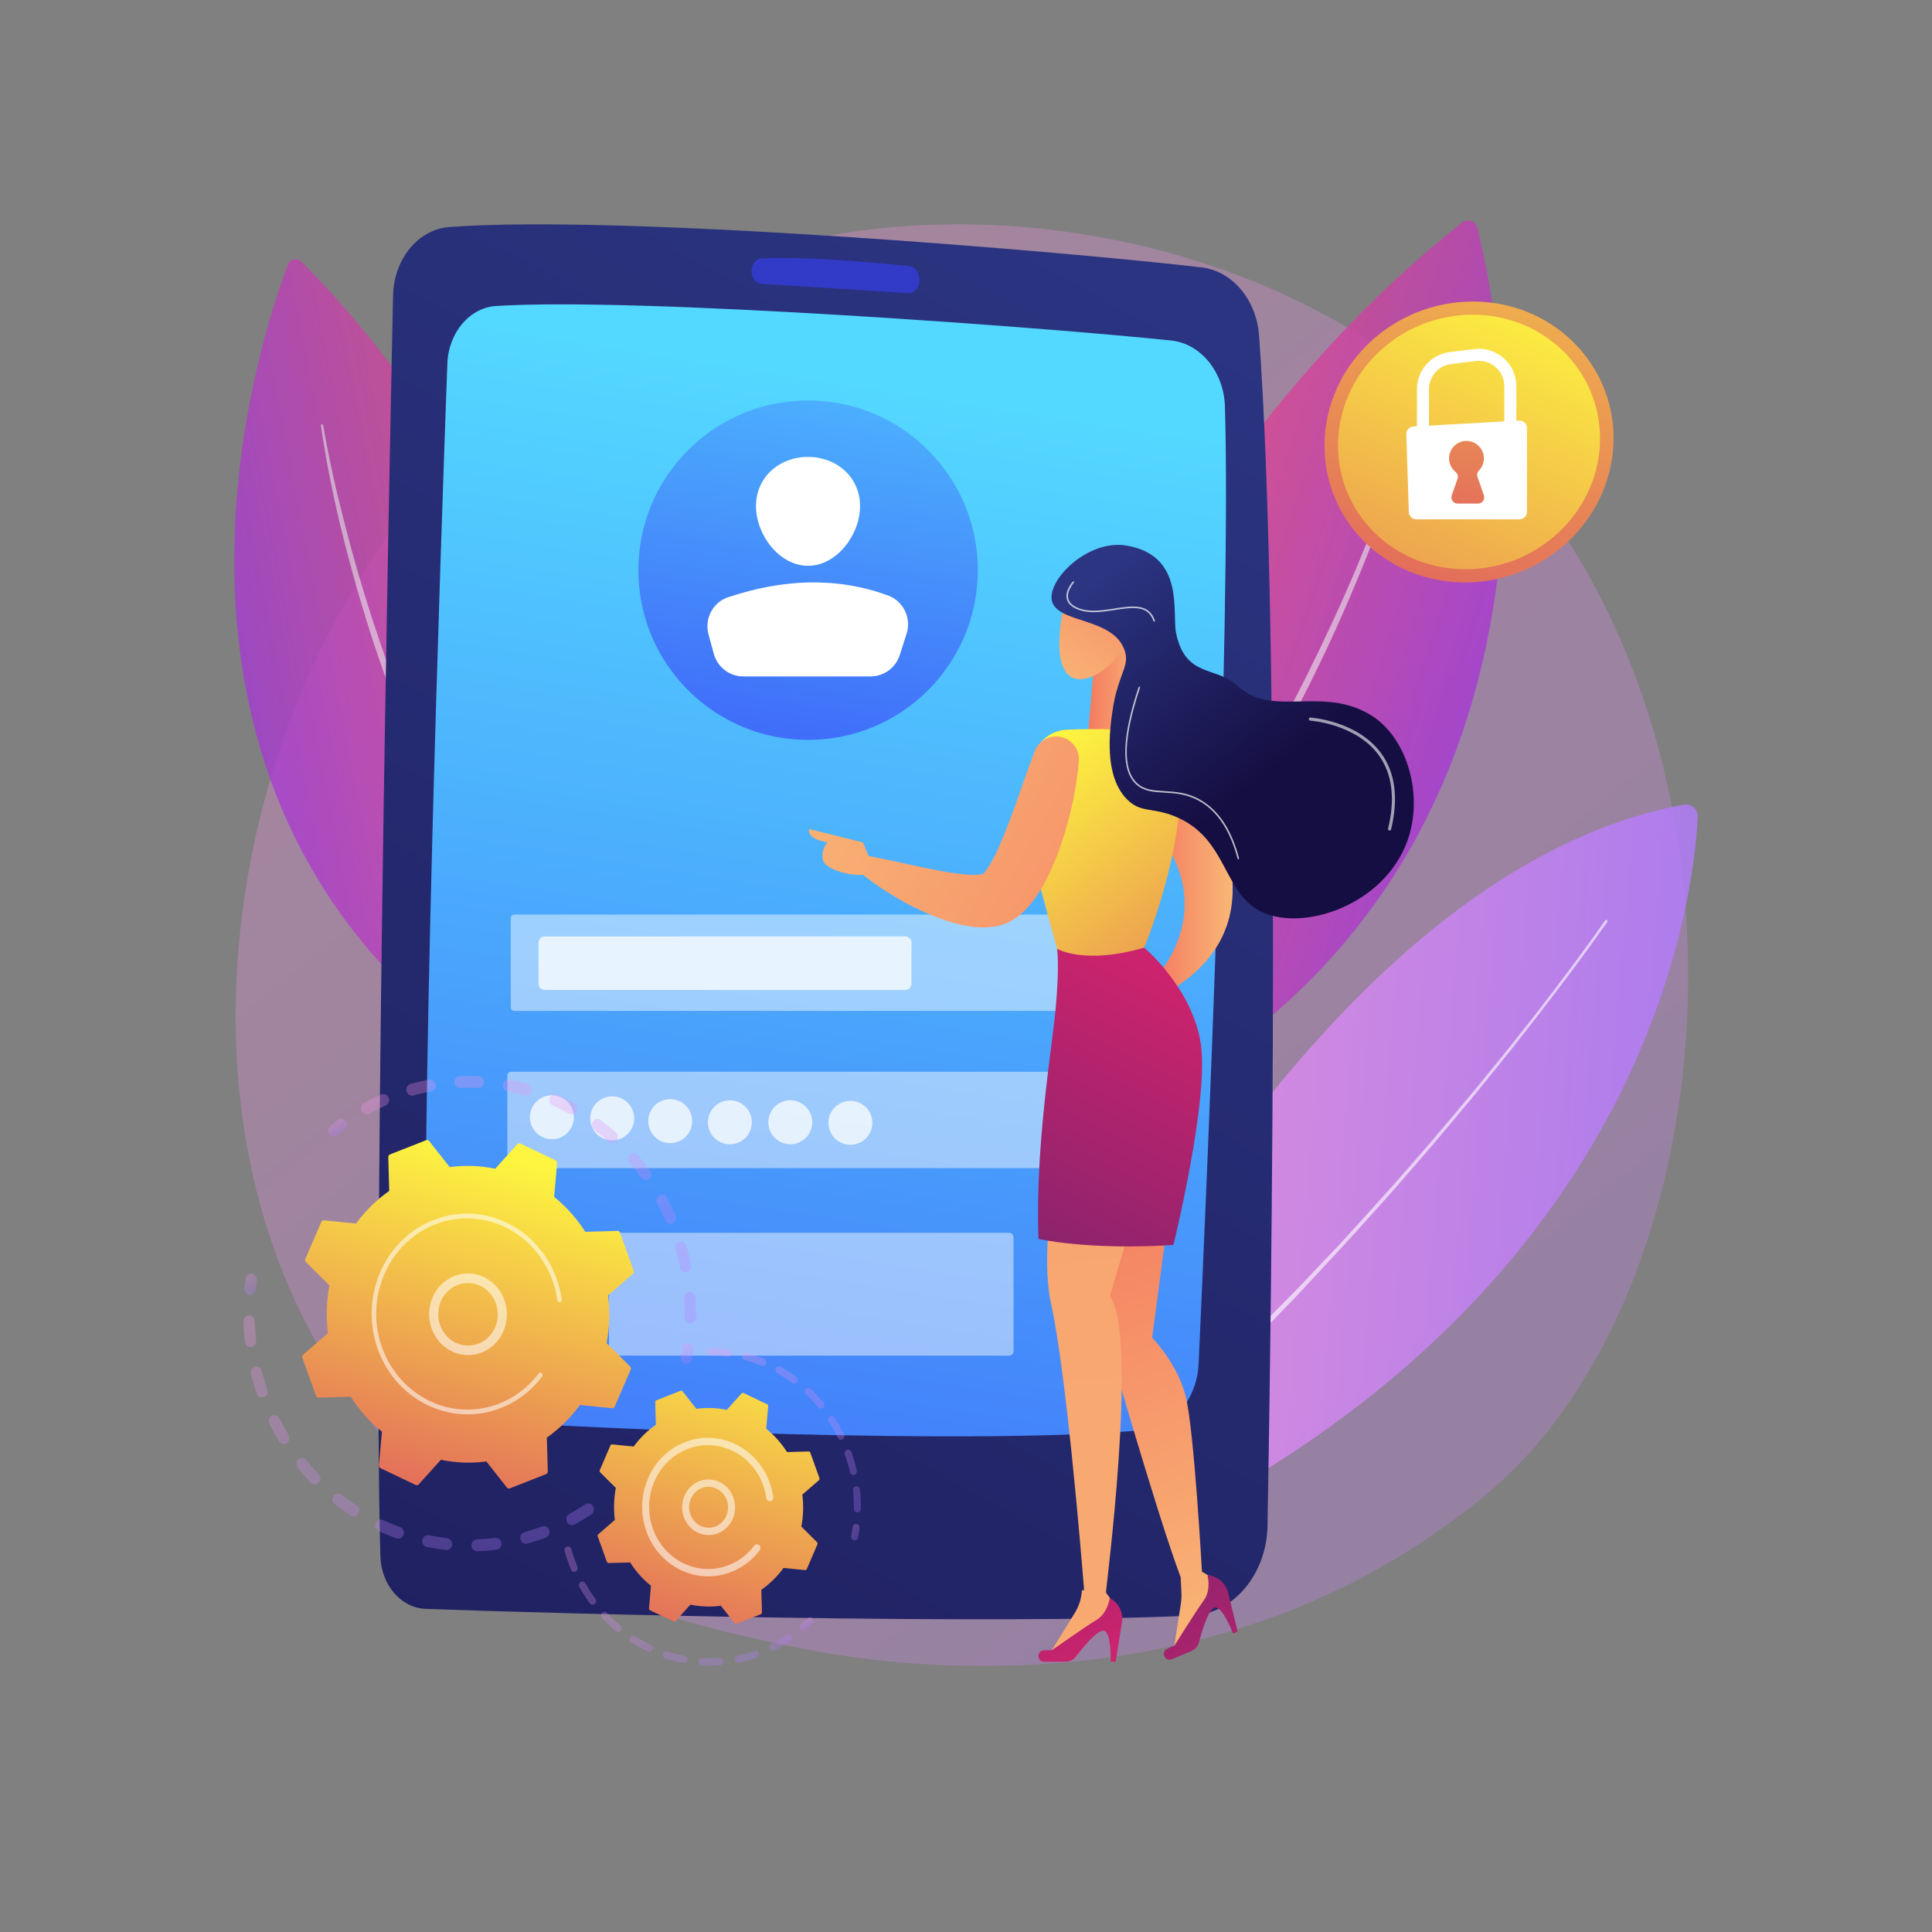 <?xml version="1.0" encoding="utf-8"?>
<!-- Generator: Adobe Illustrator 27.5.0, SVG Export Plug-In . SVG Version: 6.00 Build 0)  -->
<svg version="1.1" xmlns="http://www.w3.org/2000/svg" xmlns:xlink="http://www.w3.org/1999/xlink" x="0px" y="0px"
	 viewBox="0 0 3710 3710" style="enable-background:new 0 0 3710 3710;" xml:space="preserve">
<rect x="0" y="0" width="3710" height="3710" fill="#808080" stroke="none"/>
<g id="Illustration">
	<g>
		<linearGradient id="SVGID_1_" gradientUnits="userSpaceOnUse" x1="3591.782" y1="4027.297" x2="1116.531" y2="953.189">
			<stop  offset="0" style="stop-color:#B37CFF"/>
			<stop  offset="1" style="stop-color:#F895E7"/>
		</linearGradient>
		<path style="opacity:0.3;fill:url(#SVGID_1_);" d="M2918.467,2809.676c-57.275,59.566-111.467,97.979-154.284,128.328
			c-503.3,356.749-1098.836,252.759-1225.405,227.363c-186.902-37.501-548.179-109.99-809.375-413.431
			c-395.169-459.082-333.635-1182.353-27.116-1659.794c56.067-87.332,352.231-572.046,954.182-649.779
			c364.294-47.043,788.945,47.837,1096.465,302.357C3398.446,1278.981,3352.492,2358.282,2918.467,2809.676z"/>
		<g>
			<g>
				
					<linearGradient id="SVGID_00000041974295394093028930000012400922146184285602_" gradientUnits="userSpaceOnUse" x1="-3686.432" y1="1557.697" x2="-2422.805" y2="1557.697" gradientTransform="matrix(-0.997 -0.083 -0.083 0.997 -350.885 511.567)">
					<stop  offset="0" style="stop-color:#B37CFF"/>
					<stop  offset="1" style="stop-color:#F895E7"/>
				</linearGradient>
				<path style="opacity:0.81;fill:url(#SVGID_00000041974295394093028930000012400922146184285602_);" d="M1867.179,3085.2
					c0,0,549.588-1388.39,1366.041-1540.059c14.488-2.692,27.686,8.89,26.976,23.61
					C3251.942,1740.009,3147.358,2646.371,1867.179,3085.2z"/>
				<path style="opacity:0.62;fill:#FFFFFF;" d="M3086.536,1770.338c-41.69,59.495-85.376,117.425-129.664,174.922
					c-11.056,14.383-22.359,28.573-33.527,42.87c-11.257,14.226-22.274,28.645-33.728,42.716l-34.235,42.309
					c-11.464,14.058-22.688,28.32-34.431,42.148c-23.327,27.792-46.433,55.773-69.944,83.41l-71.269,82.285
					c-48.354,54.113-96.673,108.274-146.508,161.044l-37.089,39.851c-12.216,13.425-25.169,26.144-37.715,39.253l-75.701,78.283
					l-77.653,76.363c-12.973,12.699-25.819,25.536-39.044,37.97l-40.056,36.903c-26.757,24.545-53.238,49.402-80.446,73.442
					l-82.724,70.882l-20.774,17.603c-6.982,5.8-13.769,11.833-20.911,17.439l-42.733,33.775
					c-14.203,11.308-28.608,22.359-42.902,33.542c-14.307,11.167-28.631,22.307-43.039,33.332c-1.104,0.844-2.682,0.634-3.526-0.469
					c-0.813-1.063-0.647-2.57,0.354-3.43l0.07-0.062c13.766-11.816,27.616-23.515,41.485-35.187
					c13.88-11.659,27.651-23.442,41.622-34.976l41.791-34.743c13.776-11.764,27.128-24.027,40.798-35.912l81.83-71.522
					l80.147-73.403l40.105-36.67c6.703-6.095,13.085-12.529,19.653-18.765l19.659-18.759l78.631-75.067
					c51.138-51.345,103.137-101.9,152.519-154.991c24.941-26.305,50.179-52.337,74.272-79.429
					c24.297-26.902,48.814-53.61,72.931-80.673l71.519-81.937c23.596-27.522,46.787-55.389,70.202-83.069
					c11.788-13.772,23.055-27.975,34.564-41.981l34.369-42.145c11.5-14.012,22.561-28.376,33.864-42.549
					c11.213-14.242,22.563-28.379,33.665-42.71c44.248-57.421,87.876-115.403,129.42-174.741l0.028-0.039
					c0.797-1.139,2.366-1.415,3.503-0.617C3087.056,1767.63,3087.333,1769.199,3086.536,1770.338z"/>
			</g>
			<g style="opacity:0.79;">
				
					<linearGradient id="SVGID_00000141436264386758959350000004064646097448059267_" gradientUnits="userSpaceOnUse" x1="-2214.041" y1="19.543" x2="-1450.078" y2="19.543" gradientTransform="matrix(-0.952 -0.305 -0.305 0.952 671.35 820.162)">
					<stop  offset="0" style="stop-color:#A737D5"/>
					<stop  offset="1" style="stop-color:#EF497A"/>
				</linearGradient>
				<path style="fill:url(#SVGID_00000141436264386758959350000004064646097448059267_);" d="M1733.999,2288.94
					c0,0,267.175-1226.019,1073.722-1861.563c10.516-8.287,26.081-3.046,29.292,9.952
					C2887.748,642.626,3151.898,1952.063,1733.999,2288.94z"/>
				<path style="opacity:0.62;fill:#FFFFFF;" d="M2722.084,781.067c-9.263,35.564-20.038,70.603-31.408,105.484
					c-11.394,34.862-23.361,69.546-36.078,103.951c-25.51,68.788-53.29,136.739-83.231,203.737
					c-7.425,16.776-15.256,33.371-22.866,50.065c-7.657,16.674-15.928,33.06-23.863,49.602
					c-7.878,16.576-16.394,32.833-24.661,49.212l-12.505,24.522l-12.942,24.292c-34.476,64.793-70.798,128.651-109.938,190.779
					c-39.264,62.026-80.066,123.146-124.087,181.933c-5.45,7.385-10.796,14.849-16.332,22.169l-16.887,21.752l-16.888,21.752
					c-5.661,7.224-11.154,14.58-17.089,21.588l-35.073,42.467l-8.804,10.585l-9.122,10.313l-18.244,20.629
					c-96.802,110.447-205.153,210.712-322.306,298.974c-0.966,0.729-2.339,0.535-3.067-0.43c-0.71-0.942-0.544-2.271,0.361-3.013
					l0.049-0.04l42.535-34.691l21.298-17.288l20.613-18.105l41.178-36.234l39.81-37.73c6.588-6.335,13.376-12.46,19.867-18.893
					l19.279-19.497c12.788-13.06,25.844-25.855,38.409-39.125c24.7-26.948,49.981-53.357,73.495-81.359l17.928-20.734l8.963-10.366
					l8.646-10.635l34.681-42.454c5.881-6.995,11.322-14.34,16.93-21.552l16.73-21.713l16.73-21.713
					c5.483-7.306,10.778-14.757,16.175-22.129c43.603-58.675,83.999-119.68,122.862-181.575
					c39.068-61.79,75.581-125.191,110.139-189.627l12.986-24.151l12.55-24.381c8.298-16.29,16.846-32.456,24.756-48.94
					c16.232-32.767,31.899-65.811,47.325-98.969c30.614-66.431,59.06-133.87,85.321-202.159
					c13.324-34.071,25.906-68.433,37.922-102.99c6.027-17.275,11.83-34.625,17.442-52.035c5.697-17.373,11.143-34.868,16.176-52.399
					l0.011-0.043c0.334-1.162,1.548-1.835,2.71-1.5C2721.713,778.737,2722.382,779.922,2722.084,781.067z"/>
			</g>
		</g>
		<g style="opacity:0.76;">
			
				<linearGradient id="SVGID_00000077304863200571705170000007322866426422279569_" gradientUnits="userSpaceOnUse" x1="4515.416" y1="1747.721" x2="5180.576" y2="1747.721" gradientTransform="matrix(0.982 -0.19 0.19 0.982 -4269.262 590.228)">
				<stop  offset="0" style="stop-color:#A737D5"/>
				<stop  offset="1" style="stop-color:#EF497A"/>
			</linearGradient>
			<path style="fill:url(#SVGID_00000077304863200571705170000007322866426422279569_);" d="M1314.853,2223.139
				c0,0-104.191-1087.586-735.764-1720.458c-8.234-8.252-22.233-5.33-26.354,5.575
				C487.641,680.498,123.848,1785.253,1314.853,2223.139z"/>
			<path style="opacity:0.62;fill:#FFFFFF;" d="M620.607,816.756c10.782,62.709,24.728,124.981,40.674,186.627
				c15.694,61.727,33.358,122.949,53.003,183.515c9.936,30.247,20.079,60.418,30.723,90.415
				c5.137,15.066,10.858,29.922,16.35,44.856l8.332,22.369l8.733,22.215c23.222,59.259,48.248,117.819,75.631,175.26
				c27.173,57.52,55.764,114.425,87.366,169.654c3.902,6.929,7.705,13.917,11.687,20.8l12.209,20.498l12.208,20.498
				c4.1,6.814,8.041,13.727,12.398,20.38l25.568,40.287l6.364,10.09l6.666,9.89l13.335,19.786
				c17.404,26.646,36.501,52.1,55.042,77.962c9.477,12.775,19.427,25.192,29.119,37.809l14.631,18.857
				c4.939,6.236,10.17,12.233,15.2,18.397l30.458,36.769l31.796,35.62l15.921,17.803l16.598,17.167l33.118,34.448l0.041,0.043
				c0.838,0.87,0.811,2.258-0.062,3.095c-0.849,0.817-2.188,0.811-3.031,0.007c-92.34-88.271-175.766-186.124-248.134-291.605
				l-13.66-19.717l-6.83-9.86l-6.528-10.057l-25.956-40.346c-4.41-6.673-8.401-13.602-12.552-20.436l-12.36-20.554l-12.361-20.557
				c-4.032-6.903-7.885-13.907-11.836-20.859c-32.004-55.386-60.985-112.459-88.54-170.156
				c-27.416-57.782-52.198-116.775-75.295-176.379l-8.674-22.349l-8.271-22.5c-5.451-15.023-11.13-29.968-16.223-45.116
				c-5.146-15.128-10.599-30.155-15.492-45.368c-4.841-15.23-9.884-30.391-14.556-45.673
				c-37.546-122.149-68.742-246.411-87.151-372.977c-0.174-1.198,0.656-2.311,1.852-2.485c1.177-0.171,2.272,0.63,2.473,1.795
				L620.607,816.756z"/>
		</g>
		<g>
			
				<linearGradient id="SVGID_00000122703862715463310850000016346440111169172413_" gradientUnits="userSpaceOnUse" x1="2328.693" y1="422.237" x2="-622.383" y2="5776.338">
				<stop  offset="0" style="stop-color:#2B3582"/>
				<stop  offset="1" style="stop-color:#150E42"/>
			</linearGradient>
			<path style="fill:url(#SVGID_00000122703862715463310850000016346440111169172413_);" d="M754.793,567.361
				c-9.044,426.792-38.375,1898.953-24.374,2420.642c1.484,55.267,39.356,99.627,86.599,101.436
				c233.657,8.945,1090.234,31.617,1472.418,12.86c79.603-3.907,142.907-79.338,144.558-172.525
				c7.943-447.972,25.464-1707.944-16.182-2285.139c-4.992-69.155-51.39-124.228-110.421-131.137
				c-254.464-29.78-1114.723-102.574-1444.909-77.507C802.934,440.511,756.272,497.573,754.793,567.361z"/>
			
				<linearGradient id="SVGID_00000150799136021614276090000009991801510656545428_" gradientUnits="userSpaceOnUse" x1="1725.366" y1="743.758" x2="1170.814" y2="4242.491">
				<stop  offset="0" style="stop-color:#53D8FF"/>
				<stop  offset="1" style="stop-color:#3840F7"/>
			</linearGradient>
			<path style="fill:url(#SVGID_00000150799136021614276090000009991801510656545428_);" d="M859.051,698.303
				c-12.577,344.484-52.248,1490.5-39.657,1914.271c1.841,61.941,43.57,112.024,96.458,115.646
				c217.758,14.907,960.692,47.777,1280.089,17.857c57.512-5.387,102.643-59.8,105.747-127.2
				c16.186-351.445,62.658-1418.546,50.59-1837.57c-1.927-66.845-46.188-121.437-103.132-127.417
				c-235.579-24.745-1025.031-83.621-1296.444-66.297C901.753,590.846,861.228,638.665,859.051,698.303z"/>
			
				<linearGradient id="SVGID_00000111191214664440415980000007789177963188318106_" gradientUnits="userSpaceOnUse" x1="1443.403" y1="-1111.697" x2="1544.245" y2="-83.103">
				<stop  offset="0" style="stop-color:#53D8FF"/>
				<stop  offset="1" style="stop-color:#3840F7"/>
			</linearGradient>
			<path style="opacity:0.61;fill:url(#SVGID_00000111191214664440415980000007789177963188318106_);" d="M1443.165,520.648
				L1443.165,520.648c0,13.096,8.724,23.897,19.902,24.581c55.188,3.381,210.656,12.948,280.137,17.664
				c13.699,0.931,24.452-13.475,21.853-29.238l-0.443-2.69c-1.774-10.755-9.399-18.851-18.723-19.85
				c-46.966-5.035-188.681-18.995-282.576-15.074C1452.038,496.512,1443.165,507.445,1443.165,520.648z"/>
			<g>
				<g>
					
						<linearGradient id="SVGID_00000151528546803569139370000009630152466734543785_" gradientUnits="userSpaceOnUse" x1="1670.936" y1="367.911" x2="1427.492" y2="1852.924">
						<stop  offset="0" style="stop-color:#53D8FF"/>
						<stop  offset="1" style="stop-color:#3840F7"/>
					</linearGradient>
					
						<circle style="fill:url(#SVGID_00000151528546803569139370000009630152466734543785_);" cx="1551.758" cy="1094.901" r="325.912"/>
					<path style="fill:#FFFFFF;" d="M1651.541,971.75c0,55.185-44.736,114.761-99.921,114.761
						c-55.185,0-99.922-59.576-99.922-114.761c0-55.185,44.736-94.336,99.922-94.336
						C1606.805,877.414,1651.541,916.565,1651.541,971.75z"/>
					<path style="fill:#FFFFFF;" d="M1427.617,1298.978h243.925c25.677,0,48.41-16.595,56.234-41.051l13.126-41.025
						c9.61-30.038-6.014-62.559-35.634-73.389c-99.269-36.295-201.916-31.639-307.066,3.349
						c-29.458,9.802-45.804,41.311-37.676,71.273l10.107,37.258C1377.612,1281.119,1400.962,1298.978,1427.617,1298.978z"/>
				</g>
				<g style="opacity:0.71;">
					<path style="opacity:0.65;fill:#FFFFFF;" d="M2176.682,1941.3H987.566c-3.728,0-6.75-3.022-6.75-6.75v-171.518
						c0-3.728,3.022-6.75,6.75-6.75h1189.115c3.728,0,6.75,3.022,6.75,6.75v171.518
						C2183.431,1938.278,2180.409,1941.3,2176.682,1941.3z"/>
					<path style="opacity:0.65;fill:#FFFFFF;" d="M2170.192,2243.171H981.076c-3.728,0-6.75-3.022-6.75-6.75v-171.518
						c0-3.728,3.022-6.75,6.75-6.75h1189.116c3.728,0,6.75,3.022,6.75,6.75v171.518
						C2176.942,2240.149,2173.92,2243.171,2170.192,2243.171z"/>
					<path style="opacity:0.65;fill:#FFFFFF;" d="M1937.915,2603.215h-760.234c-4.601,0-8.331-3.73-8.331-8.331v-219.219
						c0-4.601,3.73-8.331,8.331-8.331h760.234c4.601,0,8.332,3.73,8.332,8.331v219.219
						C1946.246,2599.485,1942.516,2603.215,1937.915,2603.215z"/>
				</g>
				<path style="opacity:0.75;fill:#FFFFFF;" d="M1738.394,1900.983h-692.304c-6.627,0-11.999-5.372-11.999-11.999v-78.794
					c0-6.627,5.372-11.999,11.999-11.999h692.304c6.627,0,11.999,5.372,11.999,11.999v78.794
					C1750.393,1895.61,1745.021,1900.983,1738.394,1900.983z"/>
				<g style="opacity:0.75;">
					
						<ellipse transform="matrix(0.924 -0.383 0.383 0.924 -740.443 568.567)" style="fill:#FFFFFF;" cx="1058.968" cy="2145.513" rx="42.199" ry="42.199"/>
					
						<ellipse transform="matrix(0.924 -0.383 0.383 0.924 -732.459 613.041)" style="fill:#FFFFFF;" cx="1174.754" cy="2147.679" rx="42.199" ry="42.199"/>
					
						<ellipse transform="matrix(0.924 -0.383 0.383 0.924 -726.046 656.098)" style="fill:#FFFFFF;" cx="1286.19" cy="2153.087" rx="42.199" ry="42.199"/>
					
						<ellipse transform="matrix(0.707 -0.707 0.707 0.707 -1113.365 1622.605)" style="fill:#FFFFFF;" cx="1401.976" cy="2155.253" rx="42.199" ry="42.199"/>
					
						<ellipse transform="matrix(0.23 -0.973 0.973 0.23 -927.502 3136.385)" style="fill:#FFFFFF;" cx="1517.744" cy="2154.167" rx="42.199" ry="42.199"/>
					
						<ellipse transform="matrix(0.16 -0.987 0.987 0.16 -756.622 3423.364)" style="fill:#FFFFFF;" cx="1633.53" cy="2156.333" rx="42.199" ry="42.199"/>
				</g>
			</g>
		</g>
		<g>
			
				<linearGradient id="SVGID_00000044864535433012532340000011178672144530703513_" gradientUnits="userSpaceOnUse" x1="-5851.218" y1="3150.636" x2="-5486.235" y2="2211.04" gradientTransform="matrix(-1 0 0 1 -3446.317 0)">
				<stop  offset="0" style="stop-color:#F9B776"/>
				<stop  offset="1" style="stop-color:#F47960"/>
			</linearGradient>
			<path style="fill:url(#SVGID_00000044864535433012532340000011178672144530703513_);" d="M2115.415,2294.083l129.28,32.32
				l-32.319,242.401c0,0,48.48,48.479,64.64,113.119c16.16,64.641,31.059,336.054,31.059,336.054l30.676,18.545l3.731,15.481
				l-89.246,119.999l14.8-95.508c2.35-15.161-1.72-45.909-0.44-46.553c-48.479-129.281-152.181-493.458-152.181-493.458V2294.083z"
				/>
			
				<linearGradient id="SVGID_00000102537469710346690270000011013987773454920625_" gradientUnits="userSpaceOnUse" x1="-5856.763" y1="6172.905" x2="-4650.441" y2="-7925.987" gradientTransform="matrix(-1 0 0 1 -3446.317 0)">
				<stop  offset="0" style="stop-color:#F9B776"/>
				<stop  offset="1" style="stop-color:#F47960"/>
			</linearGradient>
			<path style="fill:url(#SVGID_00000102537469710346690270000011013987773454920625_);" d="M2077.64,3053.666
				c1.399-0.024,2.775,0.087,4.181,0c-6.246-77.935-34.797-420.942-63.366-549.503c-32.32-145.44,48.479-436.321,48.479-436.321
				l145.441,145.44l-80.801,274.72c55.372,83.057-9.032,569.462-7.645,569.251l-0.088,1.081l21.084,28.989l-2.565,15.717
				l-128.795,76.002l50.677-82.296C2072.288,3083.684,2076.732,3068.875,2077.64,3053.666z"/>
			
				<linearGradient id="SVGID_00000133507685608295088330000018433592036822675628_" gradientUnits="userSpaceOnUse" x1="-5813.401" y1="1664.201" x2="-5658.693" y2="1664.201" gradientTransform="matrix(-1 0 0 1 -3446.317 0)">
				<stop  offset="0" style="stop-color:#F9B776"/>
				<stop  offset="1" style="stop-color:#F47960"/>
			</linearGradient>
			<path style="fill:url(#SVGID_00000133507685608295088330000018433592036822675628_);" d="M2241.229,1422.806
				c0,0,283.174,319.152,0,482.791l-28.853-20.891c0,0,140.587-134.624,0-299.422L2241.229,1422.806z"/>
			
				<linearGradient id="SVGID_00000088856020394684816900000012232956036265763004_" gradientUnits="userSpaceOnUse" x1="-5310.564" y1="3177.283" x2="-4942.542" y2="2612.646" gradientTransform="matrix(-1 0 0 1 -3211.157 0)">
				<stop  offset="0" style="stop-color:#CB236D"/>
				<stop  offset="1" style="stop-color:#4C246D"/>
			</linearGradient>
			<path style="fill:url(#SVGID_00000088856020394684816900000012232956036265763004_);" d="M2005.083,3190.965h41.103
				c7.693,0,14.948-3.531,19.641-9.629c12.813-16.649,39.36-49.132,52.054-49.979c17.089-1.143,14.903,59.607,14.903,59.607h9.578
				l12.134-75.489c3.052-18.994-6.394-37.81-23.45-46.708l0,0c0,0-3.906,28.888-25.086,41.666
				c-21.18,12.779-86.191,58.54-86.191,58.54s-7.963-1.136-16.705,0.444C1990.094,3171.76,1991.905,3190.965,2005.083,3190.965z"/>
			
				<linearGradient id="SVGID_00000054262454264555705540000001389370902673077685_" gradientUnits="userSpaceOnUse" x1="-5642.157" y1="3349.236" x2="-5233.805" y2="2643.439" gradientTransform="matrix(-1 0 0 1 -3211.157 0)">
				<stop  offset="0" style="stop-color:#CB236D"/>
				<stop  offset="1" style="stop-color:#4C246D"/>
			</linearGradient>
			<path style="fill:url(#SVGID_00000054262454264555705540000001389370902673077685_);" d="M2250.041,3186.281l37.885-15.938
				c7.09-2.983,12.409-9.053,14.371-16.492c5.355-20.315,17.228-60.551,28.6-66.255c15.308-7.679,36.851,49.166,36.851,49.166
				l8.829-3.715l-18.089-74.287c-4.551-18.692-20.555-32.372-39.725-33.961l0,0c0,0,7.6,28.142-6.968,48.134
				c-14.568,19.991-56.748,87.382-56.748,87.382s-7.779,2.041-15.225,6.888C2228.777,3174.391,2237.893,3191.391,2250.041,3186.281z
				"/>
			
				<linearGradient id="SVGID_00000134932312198734722480000005080066324437713323_" gradientUnits="userSpaceOnUse" x1="3144.554" y1="1893.004" x2="2630.253" y2="2891.353" gradientTransform="matrix(1 0 0 1 -893.1 0)">
				<stop  offset="0" style="stop-color:#CB236D"/>
				<stop  offset="1" style="stop-color:#4C246D"/>
			</linearGradient>
			<path style="fill:url(#SVGID_00000134932312198734722480000005080066324437713323_);" d="M2029.896,1821.921
				c0,0,4.753,29.13-2.209,109.208c-6.965,80.079-40.25,268.088-33.472,447.974c0,0,94.624,22.051,259.021,11.606
				c0,0,69.38-280.855,52.477-387.626c-16.901-106.77-108.584-183.368-108.584-183.368L2029.896,1821.921z"/>
			
				<linearGradient id="SVGID_00000119113379378956373480000002855274251079658382_" gradientUnits="userSpaceOnUse" x1="-5644.444" y1="1319.016" x2="-5534.566" y2="1319.016" gradientTransform="matrix(-1 0 0 1 -3446.317 0)">
				<stop  offset="0" style="stop-color:#F9B776"/>
				<stop  offset="1" style="stop-color:#F47960"/>
			</linearGradient>
			<polygon style="fill:url(#SVGID_00000119113379378956373480000002855274251079658382_);" points="2099.815,1286.816 
				2088.249,1422.806 2198.127,1422.806 2170.806,1215.226 			"/>
			
				<linearGradient id="SVGID_00000003074314734419673070000017988926903114039426_" gradientUnits="userSpaceOnUse" x1="-5446.482" y1="1438.063" x2="-6028.328" y2="2184.51" gradientTransform="matrix(-1 0 0 1 -3446.317 0)">
				<stop  offset="0" style="stop-color:#FDF53F"/>
				<stop  offset="1" style="stop-color:#D93C65"/>
			</linearGradient>
			<path style="fill:url(#SVGID_00000003074314734419673070000017988926903114039426_);" d="M2230.677,1404.002
				c-37.921-2.091-122.704-5.961-182.768-2.688c-31.624,1.723-58.114,24.411-64.584,55.415l-14.649,70.205
				c-5.458,26.149-4.641,53.219,2.38,78.992l58.841,215.996c0,0,52.336,31.451,167.232-2.205c0,0,100.9-240.614,59.599-394.535
				C2253.518,1413.227,2243.035,1404.684,2230.677,1404.002z"/>
			
				<linearGradient id="SVGID_00000005959813633695538990000010601476927842951605_" gradientUnits="userSpaceOnUse" x1="-4999.777" y1="1381.66" x2="-5950.083" y2="1926.073" gradientTransform="matrix(-1 0 0 1 -3446.317 0)">
				<stop  offset="0" style="stop-color:#F9B776"/>
				<stop  offset="1" style="stop-color:#F47960"/>
			</linearGradient>
			<path style="fill:url(#SVGID_00000005959813633695538990000010601476927842951605_);" d="M1986.196,1444.135
				c-16.185,42.634-30.803,87.339-46.507,129.208c-7.986,20.955-16.085,41.498-24.751,60.363
				c-4.382,9.395-9.197,18.029-13.616,25.857c-4.423,7.75-9.405,14.196-11.999,17.163c-0.509,0.44,1.196,0.776,1.766,0.803
				c0.344,0.042-10.941,1.851-14.404,2.431l-13.526-0.081c-19.387-0.997-41.345-4.415-63.37-8.695
				c-44.425-8.282-90.613-19.913-138.039-28.711l-0.364-0.067c-9.075-1.683-17.796,4.308-19.479,13.384
				c-1.111,5.984,1.14,11.831,5.389,15.592c19.123,16.833,39.393,30.661,60.418,44.121c10.583,6.471,21.351,12.815,32.297,18.905
				c11.161,5.688,22.352,11.423,33.978,16.726c23.405,10.198,47.584,19.592,75.437,25.627c7.321,1.225,14.545,2.509,22.077,3.519
				c8.447,0.293,16.119,1.042,25.344,0.507c4.9-0.486,9.824-1.087,14.733-1.801c2.617-0.461,4.542-0.511,7.714-1.385
				c3.366-1.01,6.724-2.141,10.033-3.383c6.917-2.483,11.388-5.487,17.007-8.613c4.665-3.076,8.92-6.292,13.045-9.59
				c15.228-12.971,24.683-25.844,33.018-38.203c8.31-12.349,14.897-24.72,20.811-36.846c11.862-24.219,21.124-48.216,28.64-72.38
				c15.229-48.423,25.549-96.014,29.904-146.565c2.085-24.214-15.853-45.533-40.067-47.618c-20.04-1.727-38.099,10.264-44.91,28.177
				L1986.196,1444.135z"/>
			
				<linearGradient id="SVGID_00000083797769190684833670000015608194282985211779_" gradientUnits="userSpaceOnUse" x1="-4905.352" y1="1546.484" x2="-5855.657" y2="2090.896" gradientTransform="matrix(-1 0 0 1 -3446.317 0)">
				<stop  offset="0" style="stop-color:#F9B776"/>
				<stop  offset="1" style="stop-color:#F47960"/>
			</linearGradient>
			<path style="fill:url(#SVGID_00000083797769190684833670000015608194282985211779_);" d="M1676.68,1664.202l-19.607-46.543
				l-103.199-25.714c0,0-8.256,17.888,35.088,25.714c0,0-15.481,17.112-7.224,37.236
				C1589.994,1675.018,1677.712,1695.179,1676.68,1664.202z"/>
			
				<linearGradient id="SVGID_00000047029326518991668720000015453649738231178929_" gradientUnits="userSpaceOnUse" x1="-5461.436" y1="1318.972" x2="-5674.958" y2="1006.748" gradientTransform="matrix(-1 0 0 1 -3446.317 0)">
				<stop  offset="0" style="stop-color:#F9B776"/>
				<stop  offset="1" style="stop-color:#F47960"/>
			</linearGradient>
			<path style="fill:url(#SVGID_00000047029326518991668720000015453649738231178929_);" d="M2053.292,1129.762
				c-3.923,2.314-34.836,111.342-8.931,157.053c25.904,45.713,105.009-5.488,126.445-71.589
				C2192.244,1149.125,2157.802,1068.128,2053.292,1129.762z"/>
			
				<linearGradient id="SVGID_00000139997368691438224220000002274463879024923575_" gradientUnits="userSpaceOnUse" x1="-5339.369" y1="1095.898" x2="-5641.854" y2="1489.127" gradientTransform="matrix(-1 0 0 1 -3211.157 0)">
				<stop  offset="0" style="stop-color:#2B3582"/>
				<stop  offset="1" style="stop-color:#150E42"/>
			</linearGradient>
			<path style="fill:url(#SVGID_00000139997368691438224220000002274463879024923575_);" d="M2258.315,1215.226
				c17.743,86.932,76.532,63.141,118.172,101.817c67.487,62.684,164.027-1.934,257.883,57.468
				c67.756,42.884,100.401,152.597,67.887,241.177c-45.036,122.685-198.937,173.14-278.692,135.773
				c-76.224-35.713-65.37-142.672-167.929-184.008c-43.541-17.549-65.035-6.146-91.112-32.156
				c-45.647-45.532-33.329-133.891-28.584-167.93c10.297-73.862,35.061-87.234,23.225-119.695
				c-23.02-63.138-130.397-50.111-139.346-94.684c-8.148-40.59,69.679-117.527,142.92-105.402
				C2276.058,1066.342,2250.41,1176.496,2258.315,1215.226z"/>
			<path style="opacity:0.6;fill:#FFFFFF;" d="M2668.415,1594.909c1.344,0,2.555-0.909,2.885-2.271
				c14.508-60.231,7.927-109.628-19.574-146.821c-45.635-61.726-134.327-67.833-135.219-67.886c-1.395-0.231-3.036,1.142-3.14,2.783
				c-0.098,1.633,1.142,3.042,2.781,3.139c0.864,0.053,86.874,6.021,130.834,65.527c26.387,35.71,32.628,83.443,18.547,141.867
				c-0.382,1.592,0.597,3.198,2.191,3.581C2667.951,1594.88,2668.189,1594.909,2668.415,1594.909z"/>
			<path style="opacity:0.72;fill:#FFFFFF;" d="M2377.927,1650.047c0.122,0,0.25-0.018,0.376-0.047
				c0.788-0.209,1.263-1.019,1.06-1.814c-14.132-54.222-38.931-91.879-73.698-111.932c-25.292-14.59-48.977-15.946-69.871-17.144
				c-20.148-1.16-37.547-2.162-51.552-14.614c-28.948-25.743-27.273-87.637,4.983-183.966c0.261-0.777-0.162-1.616-0.938-1.877
				c-0.783-0.261-1.617,0.162-1.878,0.939c-32.668,97.557-34.058,160.512-4.137,187.118c14.775,13.142,32.65,14.173,53.354,15.361
				c20.564,1.182,43.875,2.52,68.558,16.757c34.053,19.636,58.383,56.685,72.305,110.114
				C2376.664,1649.607,2377.267,1650.047,2377.927,1650.047z"/>
			<path style="opacity:0.72;fill:#FFFFFF;" d="M2216.337,1193.652c0.157,0,0.312-0.022,0.476-0.075
				c0.776-0.26,1.193-1.107,0.933-1.883c-11.234-33.422-43.602-28.455-77.898-23.183c-21.706,3.338-44.146,6.774-63.18,1.142
				c-14.203-4.212-22.638-10.736-25.079-19.399c-4.166-14.746,10.424-31.191,10.568-31.359c0.551-0.608,0.499-1.547-0.109-2.092
				c-0.603-0.55-1.547-0.498-2.091,0.11c-0.649,0.719-15.825,17.806-11.229,34.141c2.734,9.705,11.85,16.919,27.093,21.438
				c19.684,5.829,42.449,2.335,64.479-1.048c34.424-5.285,64.189-9.868,74.63,21.201
				C2215.138,1193.265,2215.718,1193.652,2216.337,1193.652z"/>
		</g>
		<g>
			<g>
				
					<linearGradient id="SVGID_00000165951613623833522540000005911470949220205460_" gradientUnits="userSpaceOnUse" x1="3060.107" y1="-34.501" x2="2634.098" y2="1538.452">
					<stop  offset="0" style="stop-color:#FDF53F"/>
					<stop  offset="1" style="stop-color:#D93C65"/>
				</linearGradient>
				<path style="fill:url(#SVGID_00000165951613623833522540000005911470949220205460_);" d="M2543.386,856.038
					c0-152.995,129.599-277.006,285.124-276.986c150.927,0.018,270.04,117.499,270.04,262.401
					c0,144.902-119.114,268.641-270.04,276.59C2672.985,1126.234,2543.386,1009.032,2543.386,856.038z"/>
			</g>
			<g>
				
					<linearGradient id="SVGID_00000116194830388942239060000001359061590479856826_" gradientUnits="userSpaceOnUse" x1="2945.982" y1="554.35" x2="2427.101" y2="1775.088">
					<stop  offset="0" style="stop-color:#FDF53F"/>
					<stop  offset="1" style="stop-color:#D93C65"/>
				</linearGradient>
				<path style="fill:url(#SVGID_00000116194830388942239060000001359061590479856826_);" d="M2569.4,855.354
					c0-138.657,117.453-251.045,258.403-251.028c136.782,0.018,244.733,106.488,244.733,237.809
					c0,131.322-107.951,243.465-244.733,250.669C2686.854,1100.228,2569.4,994.011,2569.4,855.354z"/>
			</g>
			<g>
				<path style="fill:#FFFFFF;" d="M2744.086,839.631h-23.158v-92.285c0-36.247,27.134-66.878,63.116-71.251l47.349-5.754
					c20.379-2.477,40.883,3.91,56.251,17.524s24.182,33.196,24.182,53.727v80.566h-23.158v-80.566
					c0-13.907-5.97-27.171-16.38-36.392c-10.41-9.221-24.3-13.548-38.103-11.87l-47.349,5.754
					c-24.373,2.962-42.752,23.71-42.752,48.262V839.631z"/>
				<path style="fill:#FFFFFF;" d="M2714.082,818.912l202.999-11.247c8.245-0.457,15.181,6.106,15.181,14.363v160.818
					c0,7.945-6.44,14.385-14.385,14.385h-198.121c-7.762,0-14.125-6.158-14.378-13.916l-4.877-149.571
					C2700.246,825.93,2706.277,819.344,2714.082,818.912z"/>
				
					<linearGradient id="SVGID_00000013183369855535661400000002791637860704209082_" gradientUnits="userSpaceOnUse" x1="2896.103" y1="143.359" x2="2775.94" y2="1309.48">
					<stop  offset="0" style="stop-color:#FDF53F"/>
					<stop  offset="1" style="stop-color:#D93C65"/>
				</linearGradient>
				<path style="fill:url(#SVGID_00000013183369855535661400000002791637860704209082_);" d="M2849.471,951.162l-12.286-35.324
					c-1.477-4.247-0.471-8.995,2.688-12.196c6.296-6.38,10.048-15.276,9.604-25.047c-0.784-17.231-14.86-31.202-32.096-31.864
					c-19.074-0.733-34.769,14.513-34.769,33.425c0,10.491,4.832,19.851,12.391,25.982c3.92,3.18,5.532,8.406,3.873,13.174
					l-11.078,31.85c-2.694,7.746,3.057,15.835,11.258,15.835h39.157C2846.414,966.997,2852.166,958.908,2849.471,951.162z"/>
			</g>
		</g>
		<g>
			<g>
				<g style="opacity:0.3;">
					
						<linearGradient id="SVGID_00000106114343377225196070000005194517692951846272_" gradientUnits="userSpaceOnUse" x1="904.471" y1="9904.587" x2="1543.188" y2="9904.587" gradientTransform="matrix(-0.445 -0.896 0.896 -0.445 -7542.557 8227.366)">
						<stop  offset="0" style="stop-color:#B37CFF"/>
						<stop  offset="1" style="stop-color:#F895E7"/>
					</linearGradient>
					<path style="fill:url(#SVGID_00000106114343377225196070000005194517692951846272_);" d="M1139.38,2893.394
						c2.451,5.178,0.835,11.561-3.909,14.715c-10.373,6.9-21.188,13.427-32.141,19.402c-5.329,2.907-11.903,0.722-14.683-4.881
						c-0.032-0.068-0.063-0.134-0.095-0.2c-2.635-5.566-0.557-12.337,4.709-15.209c10.407-5.676,20.679-11.877,30.533-18.431
						c5.071-3.374,11.798-1.785,15.022,3.552C1139.026,2892.685,1139.212,2893.037,1139.38,2893.394z M1054.202,2936.885
						c0.189,0.4,0.359,0.818,0.507,1.25c2.028,5.947-0.915,12.484-6.572,14.6c-11.621,4.343-23.535,8.207-35.41,11.483
						c-5.81,1.603-11.744-2.029-13.31-8.151c-1.539-6.106,1.925-12.354,7.73-13.956c11.287-3.115,22.605-6.786,33.649-10.916
						C1046.043,2929.234,1051.779,2931.765,1054.202,2936.885z M961.981,2959.573c0.54,1.14,0.906,2.396,1.06,3.732
						c0.714,6.268-3.539,11.95-9.506,12.688c-12.23,1.515-24.678,2.489-36.996,2.893c-6.007,0.193-11.034-4.764-11.242-11.066
						c-0.202-6.308,4.505-11.584,10.51-11.781c11.698-0.384,23.515-1.308,35.131-2.746
						C955.631,2952.711,959.988,2955.363,961.981,2959.573z M867.175,2960.021c0.892,1.885,1.3,4.049,1.073,6.294
						c-0.634,6.275-5.995,10.809-11.97,10.127c-12.259-1.402-24.607-3.375-36.704-5.866c-5.894-1.22-9.75-7.223-8.613-13.417
						c1.143-6.192,6.853-10.228,12.754-9.014c11.487,2.367,23.216,4.243,34.866,5.571
						C862.417,2954.156,865.574,2956.637,867.175,2960.021z M774.606,2938.252c1.251,2.643,1.534,5.787,0.553,8.794
						c-1.945,5.969-8.133,9.138-13.817,7.079c-11.634-4.21-23.264-9.004-34.558-14.249c-5.504-2.55-8.006-9.299-5.585-15.074
						c2.419-5.771,8.838-8.381,14.342-5.828c10.735,4.987,21.788,9.542,32.845,13.543
						C771.208,2933.538,773.375,2935.652,774.606,2938.252z M688.884,2895.533c1.62,3.424,1.575,7.616-0.474,11.101
						c-3.156,5.365-9.858,7.016-14.974,3.692c-10.482-6.817-20.821-14.192-30.72-21.92c-4.831-3.772-5.843-10.931-2.264-15.994
						c3.575-5.061,10.391-6.109,15.22-2.34c9.408,7.343,19.227,14.35,29.188,20.827
						C686.654,2892.064,688.01,2893.687,688.884,2895.533z M488.016,2532.23c0.671,1.418,1.071,3.003,1.128,4.687
						c0.412,12.272,1.34,24.693,2.762,36.914c0.728,6.266-3.517,11.956-9.48,12.704c-5.965,0.752-11.392-3.72-12.121-9.988
						c-1.497-12.87-2.477-25.952-2.912-38.875c-0.212-6.31,4.486-11.592,10.492-11.799
						C482.288,2525.718,486.173,2528.337,488.016,2532.23z M614.311,2833.986c2.011,4.25,1.357,9.54-1.985,13.101
						c-4.215,4.492-11.104,4.535-15.389,0.1c-8.784-9.091-17.299-18.694-25.309-28.542c-3.886-4.823-3.379-12.018,1.189-16.113
						c4.565-4.093,11.435-3.515,15.345,1.29c7.605,9.354,15.691,18.472,24.031,27.105
						C613.079,2831.844,613.787,2832.88,614.311,2833.986z M502.023,2630.733c0.32,0.676,0.584,1.394,0.777,2.152
						c3.019,11.878,6.569,23.777,10.543,35.369c2.036,5.945-0.895,12.486-6.547,14.612c-5.653,2.123-11.913-0.953-13.928-6.912
						c-4.18-12.197-7.915-24.718-11.095-37.216c-1.551-6.102,1.898-12.36,7.703-13.974
						C494.559,2623.348,499.765,2625.963,502.023,2630.733z M554.657,2756.519c2.447,5.17,0.84,11.544-3.891,14.703
						c-5.066,3.384-11.793,1.807-15.031-3.52c-6.62-10.91-12.882-22.267-18.605-33.756c-0.038-0.07-0.073-0.144-0.107-0.216
						c-2.631-5.558-0.562-12.319,4.69-15.199c5.325-2.917,11.901-0.746,14.69,4.854c5.44,10.912,11.389,21.697,17.68,32.063
						C554.292,2755.799,554.486,2756.157,554.657,2756.519z"/>
					
						<linearGradient id="SVGID_00000062880345216538234180000005269793690989647259_" gradientUnits="userSpaceOnUse" x1="1575.145" y1="9748.316" x2="1613.083" y2="9748.316" gradientTransform="matrix(-0.445 -0.896 0.896 -0.445 -7542.557 8227.366)">
						<stop  offset="0" style="stop-color:#B37CFF"/>
						<stop  offset="1" style="stop-color:#F895E7"/>
					</linearGradient>
					<path style="fill:url(#SVGID_00000062880345216538234180000005269793690989647259_);" d="M492.238,2452.11
						c0.955,2.017,1.357,4.349,1.021,6.745c-0.817,5.828-1.528,11.771-2.124,17.666c-0.63,6.274-5.988,10.814-11.962,10.135
						c-5.977-0.675-10.319-6.313-9.678-12.591c0.622-6.201,1.372-12.45,2.23-18.584c0.873-6.241,6.403-10.55,12.345-9.617
						C487.737,2446.438,490.704,2448.869,492.238,2452.11z"/>
				</g>
				<g style="opacity:0.3;">
					
						<linearGradient id="SVGID_00000157995750420010119710000006540147165059061917_" gradientUnits="userSpaceOnUse" x1="1776.344" y1="10031.305" x2="1802.582" y2="10031.305" gradientTransform="matrix(-0.445 -0.896 0.896 -0.445 -7542.557 8227.366)">
						<stop  offset="0" style="stop-color:#B37CFF"/>
						<stop  offset="1" style="stop-color:#F895E7"/>
					</linearGradient>
					<path style="fill:url(#SVGID_00000157995750420010119710000006540147165059061917_);" d="M664.792,2154.942
						c2.34,4.944,0.99,11.07-3.418,14.37c-4.564,3.414-9.137,6.988-13.587,10.619c-4.742,3.868-11.579,2.96-15.272-2.028
						c-3.709-5.01-2.844-12.17,1.895-16.036c4.687-3.823,9.502-7.587,14.307-11.183c4.889-3.658,11.685-2.454,15.182,2.688
						C664.24,2153.878,664.537,2154.405,664.792,2154.942z"/>
					
						<linearGradient id="SVGID_00000023995261571694860430000000365290537460718259_" gradientUnits="userSpaceOnUse" x1="1150.959" y1="10312.871" x2="1809.486" y2="10312.871" gradientTransform="matrix(-0.445 -0.896 0.896 -0.445 -7542.557 8227.366)">
						<stop  offset="0" style="stop-color:#B37CFF"/>
						<stop  offset="1" style="stop-color:#F895E7"/>
					</linearGradient>
					<path style="fill:url(#SVGID_00000023995261571694860430000000365290537460718259_);" d="M1290.764,2319.669
						c2.231,4.713,4.394,9.485,6.49,14.312c2.494,5.749,0.085,12.523-5.382,15.13c-5.467,2.607-11.954,0.043-14.42-5.686
						c-4.836-11.14-10.091-22.05-15.685-32.546c-2.932-5.524-1.072-12.473,4.17-15.547c5.245-3.075,11.878-1.096,14.815,4.418
						C1284.213,2306.242,1287.581,2312.945,1290.764,2319.669z M1317.479,2390.508c0.271,0.572,0.5,1.178,0.682,1.812
						c3.502,12.218,6.55,24.728,9.057,37.179c1.245,6.177-2.513,12.234-8.389,13.526c-5.881,1.292-11.674-2.673-12.899-8.848
						c-2.382-11.826-5.28-23.708-8.604-35.321c-1.734-6.047,1.527-12.414,7.278-14.219
						C1309.757,2383.021,1315.16,2385.608,1317.479,2390.508z M1249.357,2249.372c2.286,4.83,1.06,10.826-3.178,14.185
						c-4.794,3.798-11.618,2.788-15.247-2.253c-6.937-9.646-14.362-19.111-22.075-28.133c-4.012-4.71-3.655-11.93,0.812-16.139
						c4.471-4.21,11.351-3.811,15.37,0.893c8.121,9.501,15.941,19.471,23.248,29.628
						C1248.704,2248.133,1249.059,2248.744,1249.357,2249.372z M1334.386,2486.931c0.615,1.301,1,2.746,1.106,4.281
						c0.861,12.71,1.215,25.611,1.052,38.342c-0.081,6.311-5.016,11.344-11.025,11.244c-6.012-0.099-10.818-5.291-10.734-11.607
						c0.154-12.088-0.182-24.338-1.001-36.409c-0.429-6.296,4.088-11.753,10.081-12.186
						C1328.396,2480.268,1332.48,2482.904,1334.386,2486.931z M1185.203,2178.16c1.875,3.961,1.462,8.879-1.426,12.466
						c-3.876,4.814-10.743,5.407-15.336,1.324c-8.779-7.807-18.002-15.329-27.41-22.361c-4.902-3.663-6.06-10.8-2.58-15.942
						c3.477-5.138,10.266-6.333,15.168-2.67c9.906,7.401,19.615,15.32,28.86,23.541
						C1183.649,2175.558,1184.562,2176.804,1185.203,2178.16z M1107.757,2123.418c1.499,3.167,1.585,7.015-0.088,10.384
						c-2.78,5.59-9.352,7.745-14.681,4.813c-10.22-5.621-20.784-10.857-31.396-15.562c-5.545-2.448-8.153-9.15-5.826-14.974
						c2.327-5.815,8.702-8.536,14.246-6.082c11.169,4.951,22.284,10.46,33.038,16.378
						C1105.167,2119.538,1106.769,2121.33,1107.757,2123.418z M1020.832,2087.684c1.14,2.409,1.481,5.243,0.768,8.043
						c-1.55,6.093-7.516,9.7-13.322,8.055c-11.145-3.158-22.534-5.857-33.858-8.02c-5.913-1.13-9.85-7.073-8.786-13.292
						c1.064-6.209,6.717-10.326,12.634-9.196c11.915,2.279,23.905,5.117,35.63,8.439
						C1017.038,2082.604,1019.489,2084.847,1020.832,2087.684z M928.607,2072.693c0.79,1.669,1.202,3.561,1.125,5.554
						c-0.244,6.306-5.31,11.195-11.314,10.923c-11.521-0.524-23.188-0.536-34.683-0.035c-6.004,0.26-11.087-4.647-11.35-10.943
						c-0.264-6.308,4.391-11.633,10.395-11.893c12.109-0.528,24.397-0.515,36.523,0.035
						C923.414,2066.521,926.896,2069.078,928.607,2072.693z M835.511,2079.328c0.444,0.938,0.77,1.958,0.959,3.039
						c1.085,6.21-2.828,12.158-8.738,13.28c-11.311,2.152-22.683,4.839-33.805,7.992c-5.8,1.644-11.781-1.985-13.357-8.059
						c-1.58-6.094,1.843-12.368,7.643-14.012c11.708-3.318,23.68-6.148,35.588-8.412
						C828.683,2072.228,833.405,2074.878,835.511,2079.328z M746.186,2107.266c0.099,0.21,0.192,0.426,0.281,0.644
						c2.345,5.816-0.239,12.519-5.772,14.967c-7.811,3.457-15.61,7.208-23.19,11.152c-2.744,1.427-5.467,2.887-8.166,4.368
						c-5.323,2.921-11.902,0.754-14.693-4.843c-2.934-5.607-0.746-12.498,4.572-15.419c2.842-1.561,5.702-3.092,8.591-4.594
						c7.972-4.147,16.181-8.095,24.396-11.73C737.528,2099.453,743.644,2101.894,746.186,2107.266z"/>
					
						<linearGradient id="SVGID_00000052784129531622954890000011839079368590861234_" gradientUnits="userSpaceOnUse" x1="1083.821" y1="10439.871" x2="1121.29" y2="10439.871" gradientTransform="matrix(-0.445 -0.896 0.896 -0.445 -7542.557 8227.366)">
						<stop  offset="0" style="stop-color:#B37CFF"/>
						<stop  offset="1" style="stop-color:#F895E7"/>
					</linearGradient>
					<path style="fill:url(#SVGID_00000052784129531622954890000011839079368590861234_);" d="M1330.624,2585.116
						c0.964,2.037,1.362,4.39,1.015,6.803c-0.885,6.115-1.91,12.326-3.047,18.46c-1.147,6.194-6.859,10.226-12.757,9.006
						c-5.899-1.222-9.755-7.223-8.605-13.421c1.079-5.827,2.052-11.727,2.893-17.532c0.9-6.235,6.448-10.513,12.39-9.551
						C1326.155,2579.472,1329.099,2581.895,1330.624,2585.116z"/>
				</g>
				<g>
					
						<linearGradient id="SVGID_00000074435671288614927250000010675455576011615634_" gradientUnits="userSpaceOnUse" x1="979.79" y1="2227.167" x2="742.844" y2="3094.289">
						<stop  offset="0" style="stop-color:#FDF53F"/>
						<stop  offset="1" style="stop-color:#D93C65"/>
					</linearGradient>
					<path style="fill:url(#SVGID_00000074435671288614927250000010675455576011615634_);" d="M1211.089,2630.078
						c0.893-2.074,0.435-4.519-1.143-6.087l-45.013-44.74c5.585-29.775,6.689-60.711,2.809-91.699l47.593-41.384
						c1.67-1.452,2.275-3.858,1.51-5.992l-26.216-73.025c-0.767-2.134-2.737-3.525-4.904-3.466l-61.834,1.717
						c-16.576-25.987-36.866-48.497-59.798-67.039l5.715-64.721c0.2-2.268-0.992-4.424-2.969-5.368l-67.657-32.29
						c-1.978-0.944-4.305-0.467-5.793,1.186l-42.49,47.17c-28.362-5.938-57.821-7.17-87.315-3.169l-39.517-50.087
						c-1.386-1.757-3.678-2.399-5.708-1.6l-69.466,27.361c-2.03,0.799-3.35,2.865-3.287,5.143l1.782,64.949
						c-24.704,17.347-46.087,38.603-63.686,62.645l-61.637-6.158c-2.159-0.215-4.209,1.032-5.103,3.105l-30.581,70.984
						c-0.895,2.074-0.435,4.519,1.143,6.087l45.013,44.74c-5.587,29.775-6.689,60.712-2.809,91.699l-47.594,41.385
						c-1.669,1.451-2.275,3.857-1.51,5.991l26.218,73.026c0.766,2.135,2.735,3.526,4.905,3.465l61.834-1.717
						c16.575,25.988,36.866,48.498,59.798,67.04l-5.715,64.72c-0.201,2.269,0.992,4.425,2.969,5.368l67.658,32.289
						c1.977,0.944,4.303,0.467,5.793-1.186l42.49-47.169c28.362,5.938,57.821,7.17,87.315,3.169l39.516,50.087
						c1.385,1.756,3.678,2.399,5.708,1.599l69.465-27.36c2.03-0.8,3.351-2.865,3.289-5.143l-1.783-64.948
						c24.703-17.347,46.086-38.604,63.686-62.645l61.635,6.157c2.161,0.216,4.21-1.031,5.104-3.105L1211.089,2630.078z"/>
					<path style="opacity:0.56;fill:#FFFFFF;" d="M965.576,2489.079c16.211,34.248,6.529,76.763-24.198,99.154
						c-33.777,24.612-80.38,15.725-103.894-19.806c-11.396-17.212-15.729-38.039-12.214-58.636
						c3.513-20.601,14.459-38.513,30.822-50.434c33.777-24.612,80.38-15.725,103.894,19.805
						C962.105,2482.367,963.969,2485.684,965.576,2489.079z M847.445,2550.338c1.252,2.645,2.693,5.209,4.328,7.68
						c18.026,27.242,53.763,34.053,79.656,15.186c25.895-18.87,32.31-56.385,14.269-83.629
						c-18.026-27.243-53.763-34.053-79.656-15.187c-12.546,9.143-20.938,22.874-23.633,38.67
						C840.22,2525.896,842.008,2538.852,847.445,2550.338z"/>
					<path style="opacity:0.56;fill:#FFFFFF;" d="M1061.397,2437.437c2.784,5.882,5.303,11.945,7.54,18.173l0,0
						c0.705,1.96,1.378,3.934,2.023,5.917c3.174,9.781,5.602,19.81,7.249,29.932c0.023,0.138,0.045,0.276,0.068,0.414
						c0.062,0.391,0.124,0.783,0.182,1.177c0.119,0.763,0.23,1.528,0.34,2.292c0.287,2.01-0.717,3.906-2.36,4.763
						c-0.399,0.208-0.838,0.354-1.302,0.426c-2.377,0.368-4.586-1.364-4.946-3.857c-1.83-12.854-4.993-25.588-9.399-37.852
						c-21.862-60.927-71.412-102.608-127.962-115.198c-31.453-7.007-65.074-5.01-97.307,7.688
						c-5.653,2.225-11.156,4.734-16.49,7.512c-35.905,18.685-64.332,49.529-81.073,88.391
						c-19.233,44.639-20.745,94.516-4.259,140.437c34.058,94.838,135.094,143.029,225.269,107.51
						c5.56-2.189,10.994-4.667,16.278-7.419c22.902-11.92,43.055-28.977,58.954-50.022c0.411-0.543,0.915-0.962,1.471-1.25
						c1.461-0.76,3.277-0.62,4.642,0.52c1.881,1.579,2.209,4.446,0.709,6.426c-16.692,22.094-37.849,40.005-61.893,52.519
						c-5.547,2.888-11.249,5.489-17.084,7.789c-94.676,37.292-200.77-13.372-236.491-112.862
						c-17.309-48.211-15.719-100.569,4.471-147.432c17.574-40.799,47.419-73.179,85.111-92.796
						c5.601-2.914,11.378-5.548,17.309-7.886c45.864-18.063,95.719-16.272,140.385,5.045
						C1011.727,2366.355,1042.631,2397.791,1061.397,2437.437z"/>
				</g>
			</g>
			<g>
				<g style="opacity:0.3;">
					
						<linearGradient id="SVGID_00000088097781187490022410000017755069998607127989_" gradientUnits="userSpaceOnUse" x1="526.005" y1="10414.986" x2="544.744" y2="10414.986" gradientTransform="matrix(-0.445 -0.896 0.896 -0.445 -7542.557 8227.366)">
						<stop  offset="0" style="stop-color:#B37CFF"/>
						<stop  offset="1" style="stop-color:#F895E7"/>
					</linearGradient>
					<path style="fill:url(#SVGID_00000088097781187490022410000017755069998607127989_);" d="M1561.563,3109.405
						c1.295,2.737,0.791,6.142-1.452,8.317c-4.184,4.063-8.544,8.049-12.958,11.843c-2.868,2.466-7.099,2.019-9.459-1.001
						c-2.37-3.013-1.938-7.466,0.93-9.932c4.205-3.616,8.361-7.414,12.355-11.29c2.718-2.642,6.971-2.46,9.498,0.403
						C1560.924,3108.255,1561.284,3108.814,1561.563,3109.405z"/>
					
						<linearGradient id="SVGID_00000178911343697252585390000014392886197897002656_" gradientUnits="userSpaceOnUse" x1="517.275" y1="10216.975" x2="873.001" y2="10216.975" gradientTransform="matrix(-0.445 -0.896 0.896 -0.445 -7542.557 8227.366)">
						<stop  offset="0" style="stop-color:#B37CFF"/>
						<stop  offset="1" style="stop-color:#F895E7"/>
					</linearGradient>
					<path style="fill:url(#SVGID_00000178911343697252585390000014392886197897002656_);" d="M1520.576,3142.398
						c1.518,3.207,0.51,7.157-2.43,9.099c-8.305,5.492-16.975,10.595-25.765,15.168c-1.851,0.963-3.718,1.907-5.6,2.836
						c-3.362,1.653-7.327-0.119-8.951-3.394c-1.583-3.531-0.145-7.732,3.208-9.389c1.799-0.886,3.585-1.788,5.353-2.708
						c8.385-4.362,16.654-9.23,24.575-14.464c3.14-2.076,7.287-1.081,9.273,2.217
						C1520.361,3141.975,1520.475,3142.185,1520.576,3142.398z M1457.459,3173.503c0.142,0.299,0.269,0.615,0.371,0.938
						c1.162,3.708-0.752,7.695-4.277,8.909c-11.308,3.896-22.949,7.088-34.592,9.484c-3.642,0.752-7.177-1.764-7.901-5.569
						c-0.721-3.829,1.641-7.533,5.283-8.284c11.11-2.288,22.212-5.334,32.997-9.047
						C1452.552,3168.829,1455.994,3170.407,1457.459,3173.503z M1389.009,3187.584c0.38,0.803,0.619,1.695,0.687,2.642
						c0.266,3.889-2.526,7.259-6.227,7.529c-11.86,0.857-23.906,0.949-35.795,0.258c-3.712-0.214-6.55-3.534-6.356-7.439
						c0.195-3.89,3.36-6.872,7.063-6.658c11.339,0.657,22.819,0.575,34.131-0.247
						C1385.311,3183.468,1387.832,3185.097,1389.009,3187.584z M1319.314,3183.552c0.62,1.31,0.857,2.83,0.6,4.377
						c-0.652,3.836-4.145,6.388-7.798,5.694c-11.73-2.226-23.427-5.234-34.777-8.946c-3.545-1.163-5.524-5.127-4.433-8.84
						c1.094-3.722,4.856-5.799,8.407-4.639c10.815,3.541,21.978,6.411,33.161,8.532
						C1316.654,3180.143,1318.398,3181.615,1319.314,3183.552z M1252.633,3161.767c0.866,1.829,0.974,4.037,0.115,6.043
						c-1.519,3.55-5.496,5.126-8.884,3.524c-10.852-5.15-21.508-11.048-31.667-17.537c-3.184-2.024-4.194-6.369-2.27-9.7
						c1.924-3.33,6.058-4.387,9.229-2.36c9.696,6.19,19.859,11.818,30.216,16.728
						C1250.845,3159.167,1251.964,3160.356,1252.633,3161.767z M1192.975,3123.662c1.122,2.369,0.922,5.307-0.74,7.519
						c-2.296,3.054-6.521,3.565-9.437,1.148c-9.341-7.761-18.312-16.207-26.653-25.104c-2.606-2.798-2.576-7.253,0.063-9.985
						c2.639-2.732,6.898-2.691,9.503,0.088c7.956,8.485,16.504,16.535,25.41,23.933
						C1191.928,3121.931,1192.546,3122.756,1192.975,3123.662z M1143.976,3071.429c1.404,2.966,0.665,6.649-1.923,8.731
						c-2.944,2.367-7.164,1.775-9.427-1.321c-7.224-9.894-13.951-20.394-20-31.207c-1.832-3.405-0.808-7.696,2.391-9.66
						c3.198-1.969,7.316-0.835,9.201,2.528c5.763,10.319,12.18,20.333,19.069,29.766
						C1143.558,3070.637,1143.786,3071.027,1143.976,3071.429z M1096.717,2973.595c0.172,0.364,0.32,0.754,0.432,1.161
						c2.765,9.88,6.094,19.775,9.895,29.414c0.568,1.463,1.142,2.893,1.733,4.311c1.476,3.583-0.081,7.735-3.486,9.279
						c-3.41,1.554-7.475-0.073-8.845-3.68c-0.623-1.516-1.238-3.033-1.833-4.567c-3.968-10.071-7.458-20.445-10.356-30.806
						c-1.047-3.745,0.988-7.66,4.55-8.751C1091.978,2968.984,1095.291,2970.583,1096.717,2973.595z"/>
				</g>
				<g style="opacity:0.3;">
					
						<linearGradient id="SVGID_00000034087795242964681300000014285331838093501868_" gradientUnits="userSpaceOnUse" x1="683.332" y1="10557.603" x2="1093.014" y2="10557.603" gradientTransform="matrix(-0.445 -0.896 0.896 -0.445 -7542.557 8227.366)">
						<stop  offset="0" style="stop-color:#B37CFF"/>
						<stop  offset="1" style="stop-color:#F895E7"/>
					</linearGradient>
					<path style="fill:url(#SVGID_00000034087795242964681300000014285331838093501868_);" d="M1620.876,2754.619
						c1.635,3.454,0.327,7.653-2.947,9.414c-3.298,1.773-7.354,0.399-9.048-3.073c-5.108-10.452-10.866-20.666-17.116-30.358
						c-2.042-3.231-1.286-7.62,1.79-9.802c3.075-2.181,7.252-1.325,9.337,1.903c6.548,10.169,12.589,20.874,17.944,31.829
						C1620.835,2754.532,1620.863,2754.591,1620.876,2754.619z M1634.729,2787.707c0.108,0.229,0.203,0.46,0.289,0.704
						c4.068,11.532,7.507,23.441,10.228,35.393c0.859,3.796-1.362,7.596-4.972,8.493c-3.615,0.903-7.236-1.471-8.104-5.24
						c-2.594-11.406-5.878-22.768-9.756-33.775c-1.291-3.656,0.486-7.714,3.965-9.059
						C1629.635,2782.964,1633.219,2784.518,1634.729,2787.707z M1582.347,2694.879c1.328,2.805,0.755,6.298-1.594,8.452
						c-2.788,2.556-7.034,2.25-9.48-0.689c-7.368-8.853-15.303-17.31-23.6-25.137c-2.758-2.626-2.996-7.073-0.515-9.969
						c2.474-2.896,6.727-3.131,9.492-0.522c8.695,8.205,17.015,17.074,24.734,26.356
						C1581.775,2693.841,1582.095,2694.347,1582.347,2694.879z M1650.655,2857.897c0.341,0.719,0.57,1.512,0.662,2.358
						c1.311,12.223,1.915,24.653,1.793,36.941c-0.036,3.899-3.078,7.018-6.791,6.971c-3.701-0.053-6.68-3.254-6.649-7.148
						c0.114-11.717-0.463-23.564-1.711-35.22c-0.414-3.874,2.24-7.364,5.928-7.789
						C1646.769,2853.677,1649.433,2855.314,1650.655,2857.897z M1531.237,2646.663c1.06,2.24,0.955,5.001-0.501,7.187
						c-2.126,3.197-6.315,3.968-9.359,1.731c-9.145-6.728-18.776-12.936-28.636-18.451c-3.286-1.836-4.527-6.115-2.786-9.554
						c1.74-3.439,5.811-4.74,9.089-2.904c10.334,5.789,20.436,12.295,30.026,19.345
						C1530.025,2644.721,1530.753,2645.64,1531.237,2646.663z M1470.634,2612.702c0.812,1.715,0.961,3.763,0.258,5.683
						c-1.333,3.635-5.222,5.443-8.686,4.034c-10.436-4.241-21.205-7.856-32.003-10.743c-3.604-0.963-5.785-4.81-4.875-8.583
						c0.906-3.779,4.557-6.059,8.154-5.097c11.325,3.025,22.614,6.812,33.55,11.256
						C1468.663,2609.916,1469.911,2611.176,1470.634,2612.702z M1404.058,2594.947c0.57,1.205,0.823,2.59,0.646,4.026
						c-0.462,3.867-3.826,6.599-7.51,6.102c-11.088-1.504-22.361-2.3-33.502-2.368c-3.704-0.028-6.709-3.205-6.693-7.102
						c0.014-3.899,3.031-7.04,6.747-7.017c11.68,0.076,23.504,0.908,35.136,2.479
						C1401.2,2591.383,1403.09,2592.902,1404.058,2594.947z"/>
					
						<linearGradient id="SVGID_00000181056014072038263140000012553737834850172084_" gradientUnits="userSpaceOnUse" x1="637.501" y1="10576.902" x2="665.876" y2="10576.902" gradientTransform="matrix(-0.445 -0.896 0.896 -0.445 -7542.557 8227.366)">
						<stop  offset="0" style="stop-color:#B37CFF"/>
						<stop  offset="1" style="stop-color:#F895E7"/>
					</linearGradient>
					<path style="fill:url(#SVGID_00000181056014072038263140000012553737834850172084_);" d="M1649.931,2930.33
						c0.578,1.22,0.826,2.627,0.642,4.079c-0.762,5.987-1.698,11.975-2.776,17.803c-0.71,3.823-4.238,6.317-7.882,5.564
						c-3.634-0.762-6.017-4.466-5.316-8.292c1.031-5.557,1.922-11.271,2.652-16.984c0.492-3.863,3.877-6.567,7.553-6.04
						C1647.099,2926.792,1648.971,2928.301,1649.931,2930.33z"/>
				</g>
				<g>
					
						<linearGradient id="SVGID_00000144314992824571083530000008282030211057174661_" gradientUnits="userSpaceOnUse" x1="1462.505" y1="2552.155" x2="1225.559" y2="3348.695">
						<stop  offset="0" style="stop-color:#FDF53F"/>
						<stop  offset="1" style="stop-color:#D93C65"/>
					</linearGradient>
					<path style="fill:url(#SVGID_00000144314992824571083530000008282030211057174661_);" d="M1569.714,2965.509
						c0.598-1.387,0.291-3.024-0.765-4.073l-30.121-29.938c3.738-19.924,4.476-40.625,1.88-61.361l31.847-27.692
						c1.117-0.971,1.523-2.581,1.01-4.009l-17.543-48.865c-0.513-1.428-1.831-2.359-3.282-2.319l-41.377,1.149
						c-11.092-17.39-24.669-32.452-40.014-44.86l3.825-43.308c0.133-1.518-0.664-2.961-1.988-3.592l-45.273-21.607
						c-1.324-0.631-2.88-0.313-3.877,0.794l-28.432,31.564c-18.979-3.974-38.691-4.798-58.427-2.121l-26.442-33.516
						c-0.928-1.176-2.461-1.605-3.819-1.071l-46.484,18.309c-1.359,0.535-2.242,1.917-2.2,3.441l1.193,43.461
						c-16.531,11.607-30.839,25.832-42.615,41.919l-41.245-4.12c-1.445-0.144-2.817,0.69-3.414,2.078l-20.464,47.5
						c-0.598,1.388-0.29,3.023,0.765,4.073l30.121,29.938c-3.739,19.924-4.476,40.625-1.88,61.361l-31.848,27.693
						c-1.117,0.971-1.523,2.58-1.01,4.009l17.543,48.866c0.512,1.428,1.83,2.359,3.282,2.319l41.376-1.149
						c11.091,17.39,24.669,32.453,40.015,44.861l-3.824,43.307c-0.135,1.519,0.664,2.961,1.987,3.592l45.273,21.607
						c1.323,0.631,2.88,0.313,3.877-0.794l28.432-31.563c18.979,3.974,38.691,4.798,58.427,2.12l26.442,33.516
						c0.926,1.175,2.461,1.605,3.82,1.069l46.483-18.308c1.359-0.536,2.242-1.917,2.2-3.442l-1.193-43.461
						c16.53-11.608,30.839-25.832,42.616-41.919l41.244,4.12c1.446,0.144,2.817-0.69,3.416-2.078L1569.714,2965.509z"/>
					<path style="opacity:0.56;fill:#FFFFFF;" d="M1406.267,2870.81c4.831,10.206,6.42,21.716,4.475,33.123
						c-2.395,14.032-9.852,26.232-20.998,34.352c-22.997,16.762-54.742,10.712-70.765-13.488
						c-15.997-24.265-10.327-57.538,12.677-74.299c11.145-8.123,24.645-11.192,38.007-8.642
						c13.368,2.546,25.005,10.407,32.761,22.137C1403.873,2866.184,1405.157,2868.464,1406.267,2870.81z M1327.21,2911.789
						c0.806,1.703,1.738,3.362,2.799,4.97c11.786,17.8,35.135,22.25,52.058,9.919c8.194-5.972,13.685-14.947,15.442-25.266
						c1.761-10.326-0.421-20.753-6.117-29.385l0,0c-5.707-8.623-14.267-14.407-24.095-16.282c-9.836-1.875-19.765,0.384-27.965,6.36
						C1323.94,2873.319,1319.088,2894.627,1327.21,2911.789z"/>
					<path style="opacity:0.56;fill:#FFFFFF;" d="M1473.009,2834.955c1.895,4.004,3.61,8.139,5.147,12.407
						c3.045,8.476,5.274,17.284,6.625,26.202c0.058,0.401,0.116,0.802,0.174,1.204c0.444,3.104-1.107,6.031-3.643,7.355
						c-0.617,0.321-1.294,0.546-2.01,0.657c-3.67,0.569-7.077-2.109-7.638-5.956c-1.186-8.339-3.235-16.581-6.083-24.502
						l-0.001-0.003c-0.155-0.435-0.318-0.87-0.477-1.3c-6.902-18.682-17.972-34.86-32.152-47.491
						c-7.698-6.856-16.32-12.665-25.703-17.251c-0.076-0.038-0.152-0.075-0.229-0.112c-0.237-0.112-0.467-0.227-0.701-0.336
						c-27.545-13.143-58.289-14.25-86.569-3.111c-3.661,1.439-7.22,3.063-10.675,4.861c-23.243,12.096-41.646,32.066-52.488,57.226
						c-12.448,28.899-13.423,61.185-2.75,90.91c10.677,29.704,31.721,53.341,59.262,66.49c27.544,13.143,58.289,14.251,86.569,3.111
						c3.599-1.415,7.116-3.021,10.535-4.8c14.829-7.719,27.873-18.759,38.164-32.383c0.635-0.839,1.413-1.486,2.272-1.929
						c2.256-1.174,5.061-0.958,7.168,0.802c2.903,2.436,3.403,6.866,1.094,9.923c-11.516,15.243-26.113,27.599-42.697,36.235
						c-3.831,1.993-7.763,3.789-11.787,5.374c-31.644,12.463-66.038,11.225-96.857-3.483c-30.812-14.708-54.375-41.097-66.3-74.383
						c-11.943-33.26-10.85-69.381,3.084-101.714c12.123-28.148,32.714-50.488,58.719-64.021c3.86-2.008,7.847-3.828,11.938-5.44
						C1376.257,2745.372,1444.439,2774.596,1473.009,2834.955z"/>
				</g>
			</g>
		</g>
	</g>
</g>
</svg>
